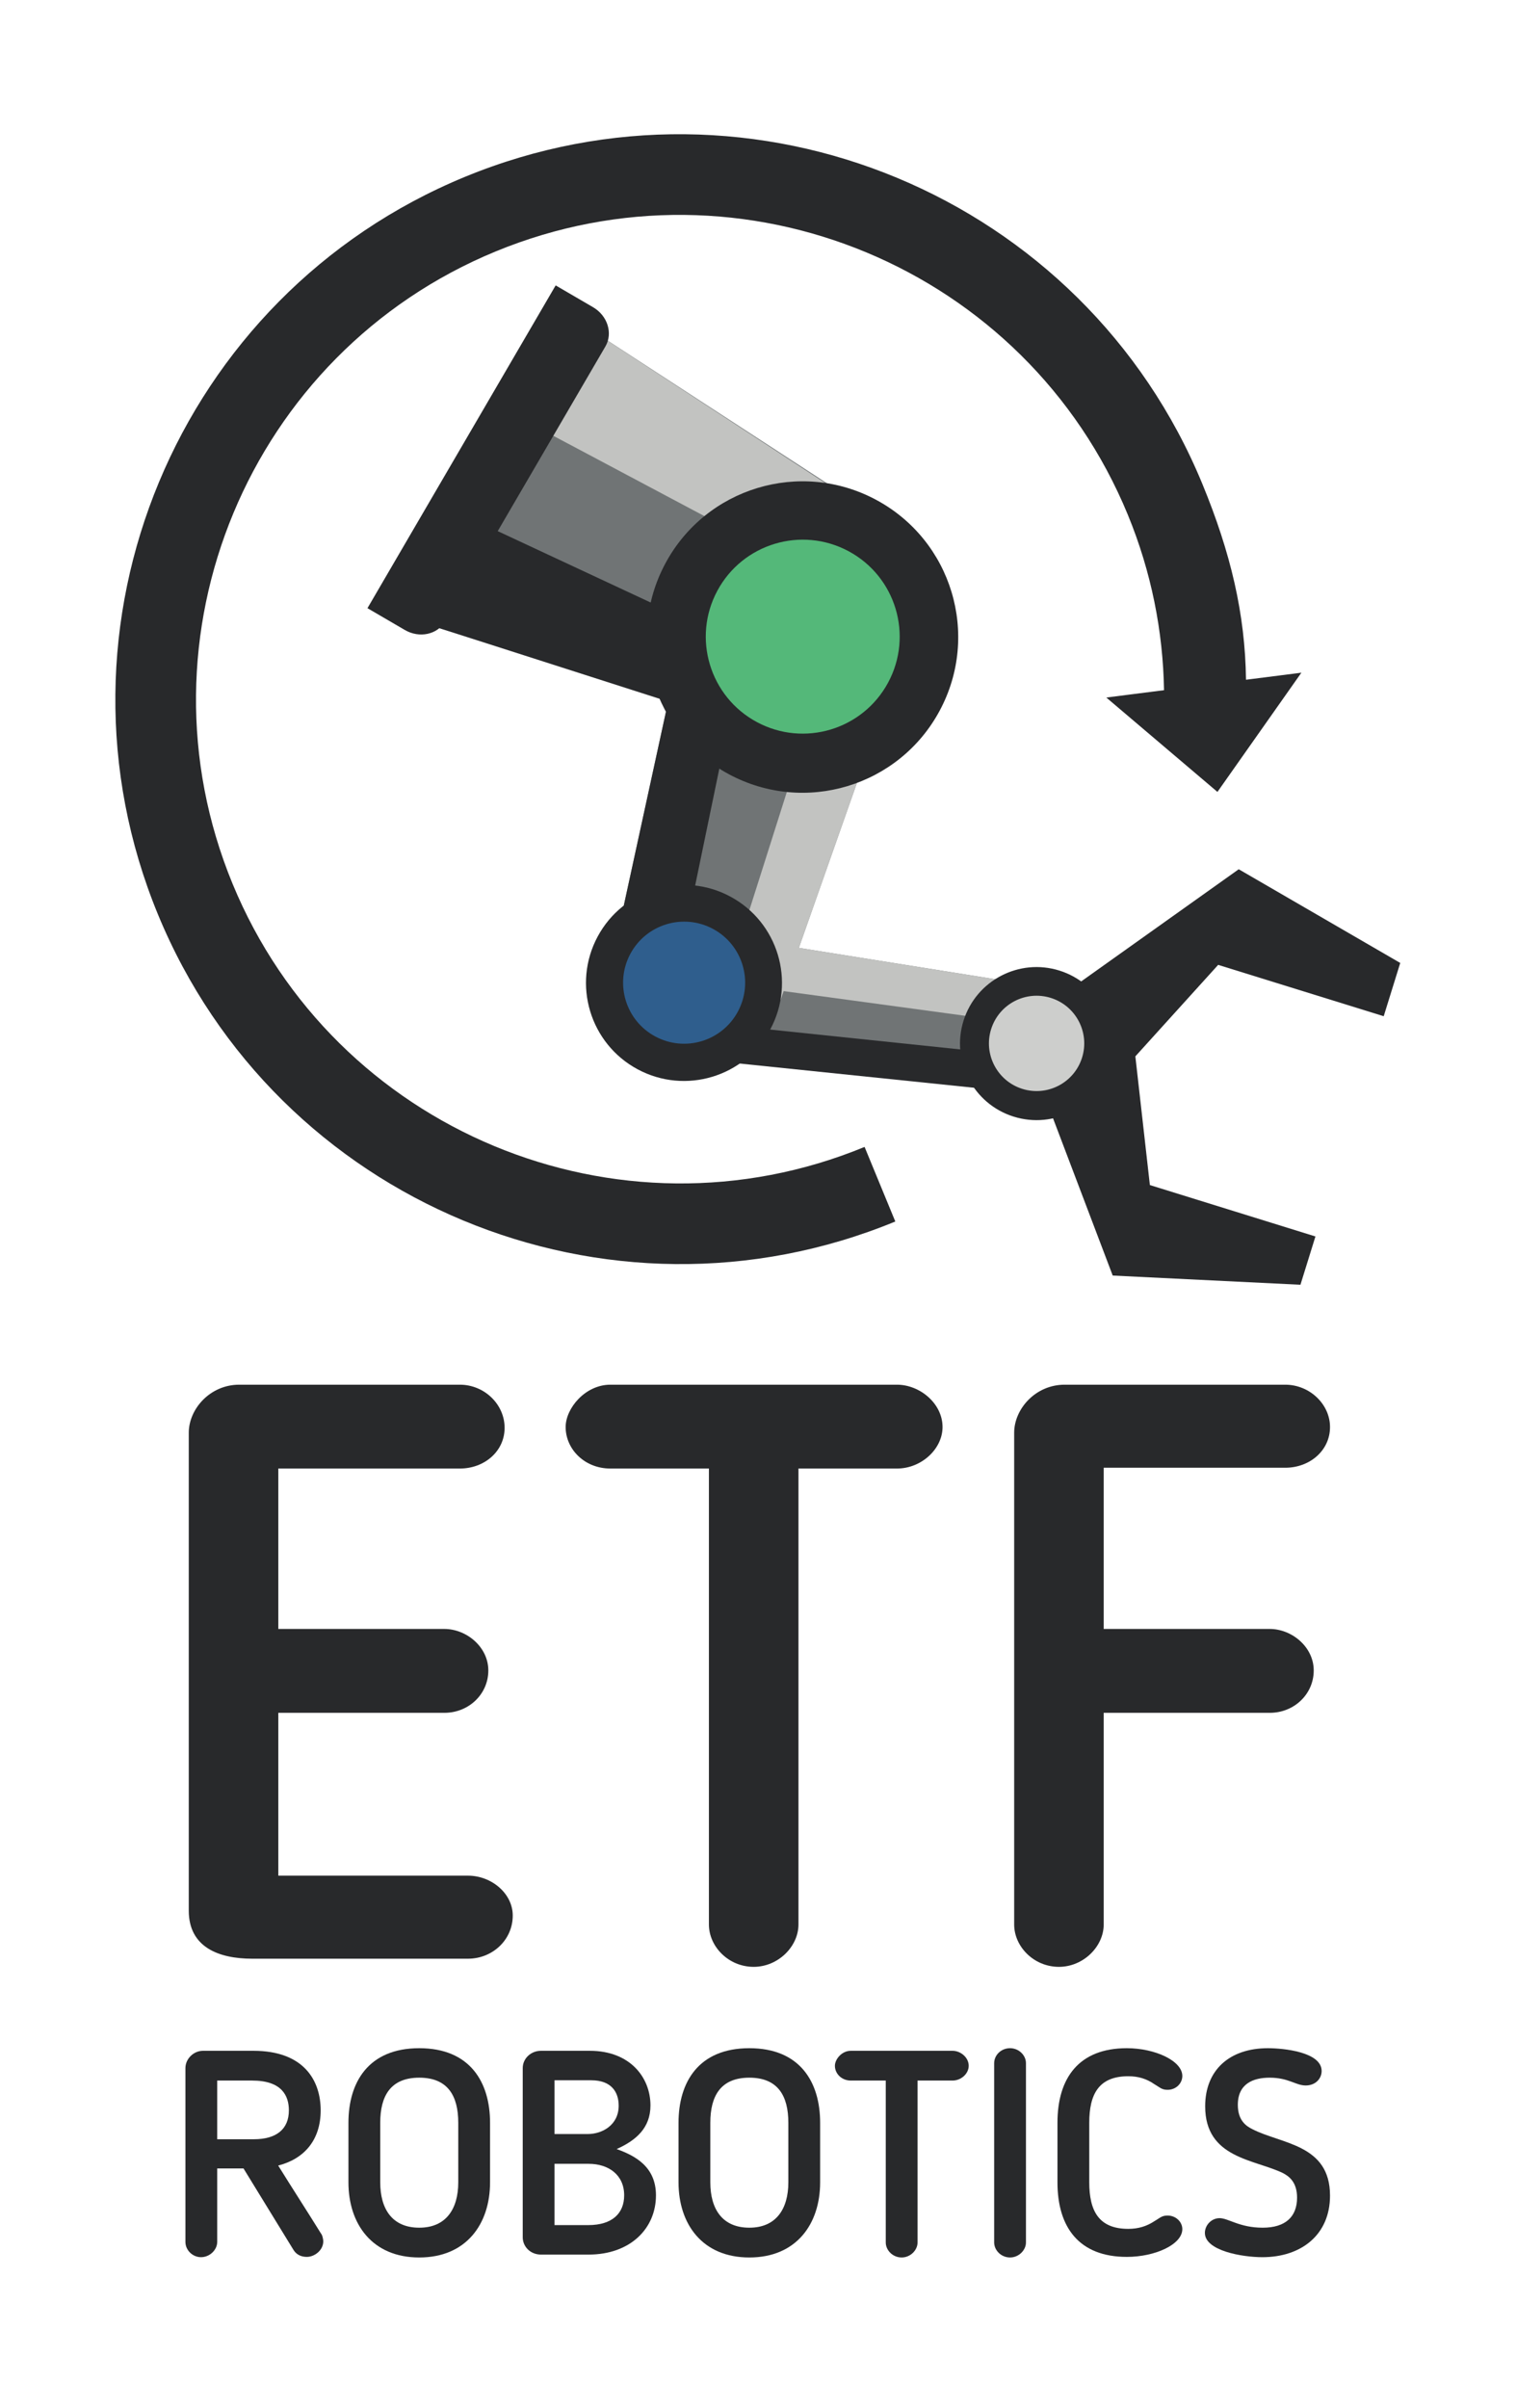 <?xml version="1.0" encoding="UTF-8" standalone="no"?>
<!-- Created with Inkscape (http://www.inkscape.org/) -->

<svg
   version="1.1"
   id="svg2"
   width="231.32"
   height="367.307"
   viewBox="0 0 231.32 367.307"
   sodipodi:docname="ETF Robotics horizontalna boja.eps"
   xmlns:inkscape="http://www.inkscape.org/namespaces/inkscape"
   xmlns:sodipodi="http://sodipodi.sourceforge.net/DTD/sodipodi-0.dtd"
   xmlns="http://www.w3.org/2000/svg"
   xmlns:svg="http://www.w3.org/2000/svg">
  <defs
     id="defs6" />
  <sodipodi:namedview
     id="namedview4"
     pagecolor="#ffffff"
     bordercolor="#000000"
     borderopacity="0.25"
     inkscape:showpageshadow="2"
     inkscape:pageopacity="0.0"
     inkscape:pagecheckerboard="0"
     inkscape:deskcolor="#d1d1d1" />
  <g
     id="g8"
     inkscape:groupmode="layer"
     inkscape:label="ink_ext_XXXXXX"
     transform="matrix(1.333,0,0,-1.333,0,367.307)">
    <g
       id="g10"
       transform="scale(0.1)">
      <path
         d="m 288.668,374.5 h -40.031 v -67.16 h 42.015 c 25.801,0 40.024,11.59 40.024,33.082 0,16.539 -7.942,34.078 -42.008,34.078 z m 29.766,-97.262 c 16.214,-26.136 32.754,-51.597 48.957,-77.738 1.66,-1.66 2.652,-6.949 2.652,-8.93 0,-10.261 -9.922,-17.859 -18.855,-17.859 -6.618,0 -11.911,2.641 -15.219,7.937 l -57.231,93.282 h -30.101 v -84.032 c 0,-9.25 -8.602,-17.527 -18.532,-17.527 -9.582,0 -17.859,7.938 -17.859,17.527 v 198.821 c 0,10.59 9.258,19.851 20.176,19.851 h 57.566 c 58.219,0 77.078,-34.41 77.078,-68.148 0,-34.063 -18.859,-55.57 -48.632,-63.184"
         style="fill:#28292b;fill-opacity:1;fill-rule:nonzero;stroke:none"
         id="path12" />
      <path
         d="m 435.25,326.191 v -68.14 c 0,-30.75 13.887,-51.93 44.656,-51.93 30.43,0 44.66,21.18 44.66,51.93 v 68.14 c 0,30.77 -11.914,51.61 -44.66,51.61 -32.75,0 -44.656,-20.84 -44.656,-51.61 z m -36.398,-68.14 v 68.14 c 0,46.321 22.832,85.348 81.054,85.348 58.219,0 81.051,-39.027 81.051,-85.348 v -68.14 c 0,-47.641 -27.133,-86.012 -81.051,-86.012 -53.922,0 -81.054,38.371 -81.054,86.012"
         style="fill:#28292b;fill-opacity:1;fill-rule:nonzero;stroke:none"
         id="path14" />
      <path
         d="M 634.75,279.219 V 209.09 h 38.707 c 27.449,0 41.016,13.558 41.016,34.082 0,23.156 -17.532,36.047 -40.684,36.047 z m 38.043,34.082 c 16.543,0 35.398,10.258 35.398,32.41 0,15.23 -7.937,29.117 -31.425,29.117 H 634.75 v -61.527 z m -53.59,-137.949 c -11.914,0 -20.844,8.929 -20.844,19.859 v 193.508 c 0,11.25 9.602,19.851 20.844,19.851 h 55.902 c 46.321,0 69.469,-30.769 69.469,-62.519 0,-25.801 -16.531,-40.031 -38.695,-49.949 21.172,-7.614 44.984,-20.184 44.984,-52.93 0,-38.043 -29.437,-67.82 -77.074,-67.82 h -54.586"
         style="fill:#28292b;fill-opacity:1;fill-rule:nonzero;stroke:none"
         id="path16" />
      <path
         d="m 813.086,326.191 v -68.14 c 0,-30.75 13.887,-51.93 44.656,-51.93 30.434,0 44.66,21.18 44.66,51.93 v 68.14 c 0,30.77 -11.914,51.61 -44.66,51.61 -32.746,0 -44.656,-20.84 -44.656,-51.61 z m -36.391,-68.14 v 68.14 c 0,46.321 22.825,85.348 81.047,85.348 58.219,0 81.051,-39.027 81.051,-85.348 v -68.14 c 0,-47.641 -27.133,-86.012 -81.051,-86.012 -53.918,0 -81.047,38.371 -81.047,86.012"
         style="fill:#28292b;fill-opacity:1;fill-rule:nonzero;stroke:none"
         id="path18" />
      <path
         d="m 1013.92,374.5 h -40.029 c -10.582,0 -18.188,7.941 -18.188,16.871 0,7.609 7.934,17.199 18.188,17.199 h 116.449 c 9.26,0 18.52,-7.609 18.52,-17.199 0,-8.93 -8.59,-16.871 -18.52,-16.871 h -40.03 V 189.238 c 0,-8.929 -8.27,-17.199 -18.19,-17.199 -10.26,0 -18.2,8.27 -18.2,17.199 V 374.5"
         style="fill:#28292b;fill-opacity:1;fill-rule:nonzero;stroke:none"
         id="path20" />
      <path
         d="m 1138,394.352 c 0,9.257 7.94,17.187 18.2,17.187 9.91,0 18.19,-7.93 18.19,-17.187 V 189.238 c 0,-8.929 -8.28,-17.199 -18.19,-17.199 -10.26,0 -18.2,8.27 -18.2,17.199 v 205.114"
         style="fill:#28292b;fill-opacity:1;fill-rule:nonzero;stroke:none"
         id="path22" />
      <path
         d="m 1210.46,326.191 c 0,51.61 24.81,85.348 79.39,85.348 32.43,0 63.52,-14.551 63.52,-31.75 0,-8.598 -7.27,-15.879 -16.87,-15.879 -6.29,0 -8.27,2.309 -13.23,5.289 l -1.65,1 c -8.93,6.281 -18.53,9.25 -30.11,9.25 -33.75,0 -44.65,-20.488 -44.65,-53.258 v -68.14 c 0,-32.75 10.9,-53.262 44.65,-53.262 11.58,0 21.18,2.981 30.11,8.93 l 1.65,1 c 4.96,2.98 6.94,5.293 13.23,5.293 9.6,0 16.87,-7.274 16.87,-15.551 0,-17.531 -31.09,-31.75 -63.52,-31.75 -54.58,0 -79.39,33.738 -79.39,85.34 v 68.14"
         style="fill:#28292b;fill-opacity:1;fill-rule:nonzero;stroke:none"
         id="path24" />
      <path
         d="m 1468.52,268.641 c -32.76,15.879 -88.99,16.871 -88.99,76.41 0,41.359 27.79,66.488 71.78,66.488 17.86,0 61.54,-4.289 61.54,-26.117 0,-8.602 -6.96,-16.543 -18.2,-16.543 -11.58,0 -19.52,8.922 -41.35,8.922 -18.86,0 -36.39,-6.949 -36.39,-31.09 0,-18.199 9.92,-24.481 16.54,-27.781 33.41,-17.211 88.99,-17.211 88.99,-76.09 0,-45 -33.08,-70.469 -77.41,-70.469 -22.83,0 -65.83,7.277 -65.83,27.789 0,8.602 7.27,16.871 16.87,16.871 9.93,0 22.82,-10.91 49.29,-10.91 26.14,0 39.36,12.57 39.36,34.399 0,17.871 -9.26,24.468 -16.2,28.121"
         style="fill:#28292b;fill-opacity:1;fill-rule:nonzero;stroke:none"
         id="path26" />
      <path
         d="m 893.609,1611.58 -191.171,54.23 61.976,284.83 226.008,-64.1 -96.813,-274.96"
         style="fill:#707475;fill-opacity:1;fill-rule:evenodd;stroke:none"
         id="path28" />
      <path
         d="m 1173.44,1629.41 -9.68,-118.61 -349.787,36.42 15.531,137.1 343.936,-54.91"
         style="fill:#707475;fill-opacity:1;fill-rule:evenodd;stroke:none"
         id="path30" />
      <path
         d="m 775.605,1644.81 -73.167,21 61.976,284.83 70.32,-19.94 -59.129,-285.89"
         style="fill:#28292b;fill-opacity:1;fill-rule:evenodd;stroke:none"
         id="path32" />
      <path
         d="m 893.609,1611.58 -64.078,13.31 89.309,281.52 71.582,-19.87 -96.813,-274.96"
         style="fill:#c2c3c1;fill-opacity:1;fill-rule:evenodd;stroke:none"
         id="path34" />
      <path
         d="m 1164.19,1547.76 -0.49,-42.13 -349.446,36.1 3.879,42.14 346.057,-36.11"
         style="fill:#28292b;fill-opacity:1;fill-rule:evenodd;stroke:none"
         id="path36" />
      <path
         d="m 1173.42,1629.39 -5.09,-44.99 -344.846,46.83 6.02,53.09 343.916,-54.93"
         style="fill:#c2c3c1;fill-opacity:1;fill-rule:evenodd;stroke:none"
         id="path38" />
      <path
         d="m 978.855,2181.46 -103.5,-260.75 -374.359,116.51 143.563,361.69 334.296,-217.45"
         style="fill:#707475;fill-opacity:1;fill-rule:evenodd;stroke:none"
         id="path40" />
      <path
         d="m 978.934,2180.25 -35.118,-88.46 -347.8,184.82 48.543,122.3 334.375,-218.66"
         style="fill:#c2c3c1;fill-opacity:1;fill-rule:evenodd;stroke:none"
         id="path42" />
      <path
         d="m 903.59,1991.85 -28.973,-74.4 -373.621,119.78 47.731,120.24 354.863,-165.62"
         style="fill:#28292b;fill-opacity:1;fill-rule:evenodd;stroke:none"
         id="path44" />
      <path
         d="m 1075.63,1942.19 c -46.53,-86.71 -154.56,-119.28 -241.271,-72.74 -86.703,46.54 -119.261,154.57 -72.722,241.27 46.539,86.71 154.562,119.29 241.273,72.75 86.7,-46.54 119.26,-154.57 72.72,-241.28"
         style="fill:#28292b;fill-opacity:1;fill-rule:evenodd;stroke:none"
         id="path46" />
      <path
         d="m 1016.65,1974.41 c -28.982,-54 -96.259,-74.26 -150.259,-45.28 -53.993,28.98 -74.274,96.24 -45.289,150.25 28.992,54.01 96.257,74.28 150.253,45.3 54.005,-28.98 74.285,-96.25 45.295,-150.27"
         style="fill:#54b879;fill-opacity:1;fill-rule:evenodd;stroke:none"
         id="path48" />
      <path
         d="m 881.781,1577.57 c -29.293,-54.57 -97.308,-75.09 -151.883,-45.79 -54.585,29.3 -75.078,97.31 -45.789,151.89 29.293,54.57 97.313,75.09 151.891,45.78 54.574,-29.28 75.074,-97.3 45.781,-151.88"
         style="fill:#28292b;fill-opacity:1;fill-rule:evenodd;stroke:none"
         id="path50" />
      <path
         d="m 844.645,1597.86 c -18.239,-33.98 -60.598,-46.75 -94.579,-28.5 -33.992,18.24 -46.75,60.59 -28.515,94.57 18.254,34 60.601,46.77 94.59,28.53 33.98,-18.24 46.754,-60.59 28.504,-94.6"
         style="fill:#2f5e8d;fill-opacity:1;fill-rule:evenodd;stroke:none"
         id="path52" />
      <path
         d="m 1316.24,1399.31 -16.62,147.28 94.79,104.7 189.49,-58.77 18.93,60.97 -184.88,107.23 -252.52,-179.75 108.27,-285.22 214.89,-10.53 17.16,55.27 -189.51,58.82"
         style="fill:#28292b;fill-opacity:1;fill-rule:evenodd;stroke:none"
         id="path54" />
      <path
         d="m 1270.04,1534.93 c -14.5,-46.14 -63.65,-71.78 -109.8,-57.28 -46.13,14.49 -71.79,63.64 -57.3,109.79 14.51,46.15 63.68,71.8 109.81,57.31 46.15,-14.5 71.79,-63.67 57.29,-109.82"
         style="fill:#28292b;fill-opacity:1;fill-rule:evenodd;stroke:none"
         id="path56" />
      <path
         d="m 1238.59,1545.07 c -9.02,-28.72 -39.64,-44.71 -68.38,-35.68 -28.73,9.03 -44.7,39.65 -35.67,68.38 9.03,28.73 39.64,44.72 68.38,35.69 28.73,-9.03 44.7,-39.66 35.67,-68.39"
         style="fill:#cdcecc;fill-opacity:1;fill-rule:evenodd;stroke:none"
         id="path58" />
      <path
         d="m 420.621,2059.49 42.817,-24.97 c 16.597,-9.68 37.214,-5.29 46.035,9.83 L 692.992,2359 c 8.813,15.11 2.477,35.22 -14.121,44.91 l -42.816,24.97 -215.434,-369.39"
         style="fill:#28292b;fill-opacity:1;fill-rule:evenodd;stroke:none"
         id="path60" />
      <path
         d="m 1426.27,1977.59 c -0.96,75.3 -17.47,145.24 -49.94,224.05 -135.8,329.61 -514.435,487.29 -844.045,351.5 C 202.664,2417.34 44.988,2038.69 180.785,1709.09 316.582,1379.47 695.219,1221.8 1024.84,1357.6 l -35.172,85.35 c -282.543,-116.41 -607.113,18.76 -723.527,301.31 -116.399,282.54 18.765,607.11 301.308,723.51 282.547,116.41 607.121,-18.75 723.521,-301.29 27.08,-65.73 40.32,-133.71 41.47,-200.84 l -66.07,-8.41 127.21,-108.01 96.08,136.44 -63.39,-8.07"
         style="fill:#28292b;fill-opacity:1;fill-rule:evenodd;stroke:none"
         id="path62" />
      <path
         d="m 535.684,513.949 h -246.93 c -38.191,0 -72.668,13.039 -72.668,54.981 v 546.95 c 0,27.02 24.223,54.97 57.766,54.97 h 252.511 c 27.961,0 51.254,-22.35 51.254,-49.37 0,-27.03 -23.293,-46.59 -51.254,-46.59 H 318.574 V 891.32 H 508.66 c 25.156,0 50.313,-20.492 50.313,-47.531 0,-27.019 -22.356,-48.449 -50.313,-48.449 H 318.574 V 608.988 h 217.11 c 27.019,0 51.246,-20.488 51.246,-45.648 0,-27.969 -23.297,-49.391 -51.246,-49.391"
         style="fill:#28292b;fill-opacity:1;fill-rule:nonzero;stroke:none"
         id="path64" />
      <path
         d="M 811.484,1074.89 H 698.738 c -29.816,0 -51.254,22.35 -51.254,47.51 0,21.43 22.368,48.45 51.254,48.45 h 327.992 c 26.09,0 52.18,-21.43 52.18,-48.45 0,-25.16 -24.23,-47.51 -52.18,-47.51 H 913.973 V 553.078 c 0,-25.156 -23.289,-48.449 -51.243,-48.449 -28.886,0 -51.246,23.293 -51.246,48.449 v 521.812"
         style="fill:#28292b;fill-opacity:1;fill-rule:nonzero;stroke:none"
         id="path66" />
      <path
         d="m 1263.39,553.078 c 0,-25.156 -23.29,-48.449 -51.24,-48.449 -28.89,0 -51.25,23.293 -51.25,48.449 v 562.802 c 0,27.02 24.23,54.97 57.77,54.97 h 252.51 c 27.96,0 51.26,-22.35 51.26,-48.45 0,-27.02 -23.3,-46.59 -51.26,-46.59 H 1263.39 V 891.32 h 190.09 c 25.16,0 50.31,-20.492 50.31,-47.531 0,-27.019 -22.36,-48.449 -50.31,-48.449 H 1263.39 V 553.078"
         style="fill:#28292b;fill-opacity:1;fill-rule:nonzero;stroke:none"
         id="path68" />
    </g>
  </g>
</svg>
